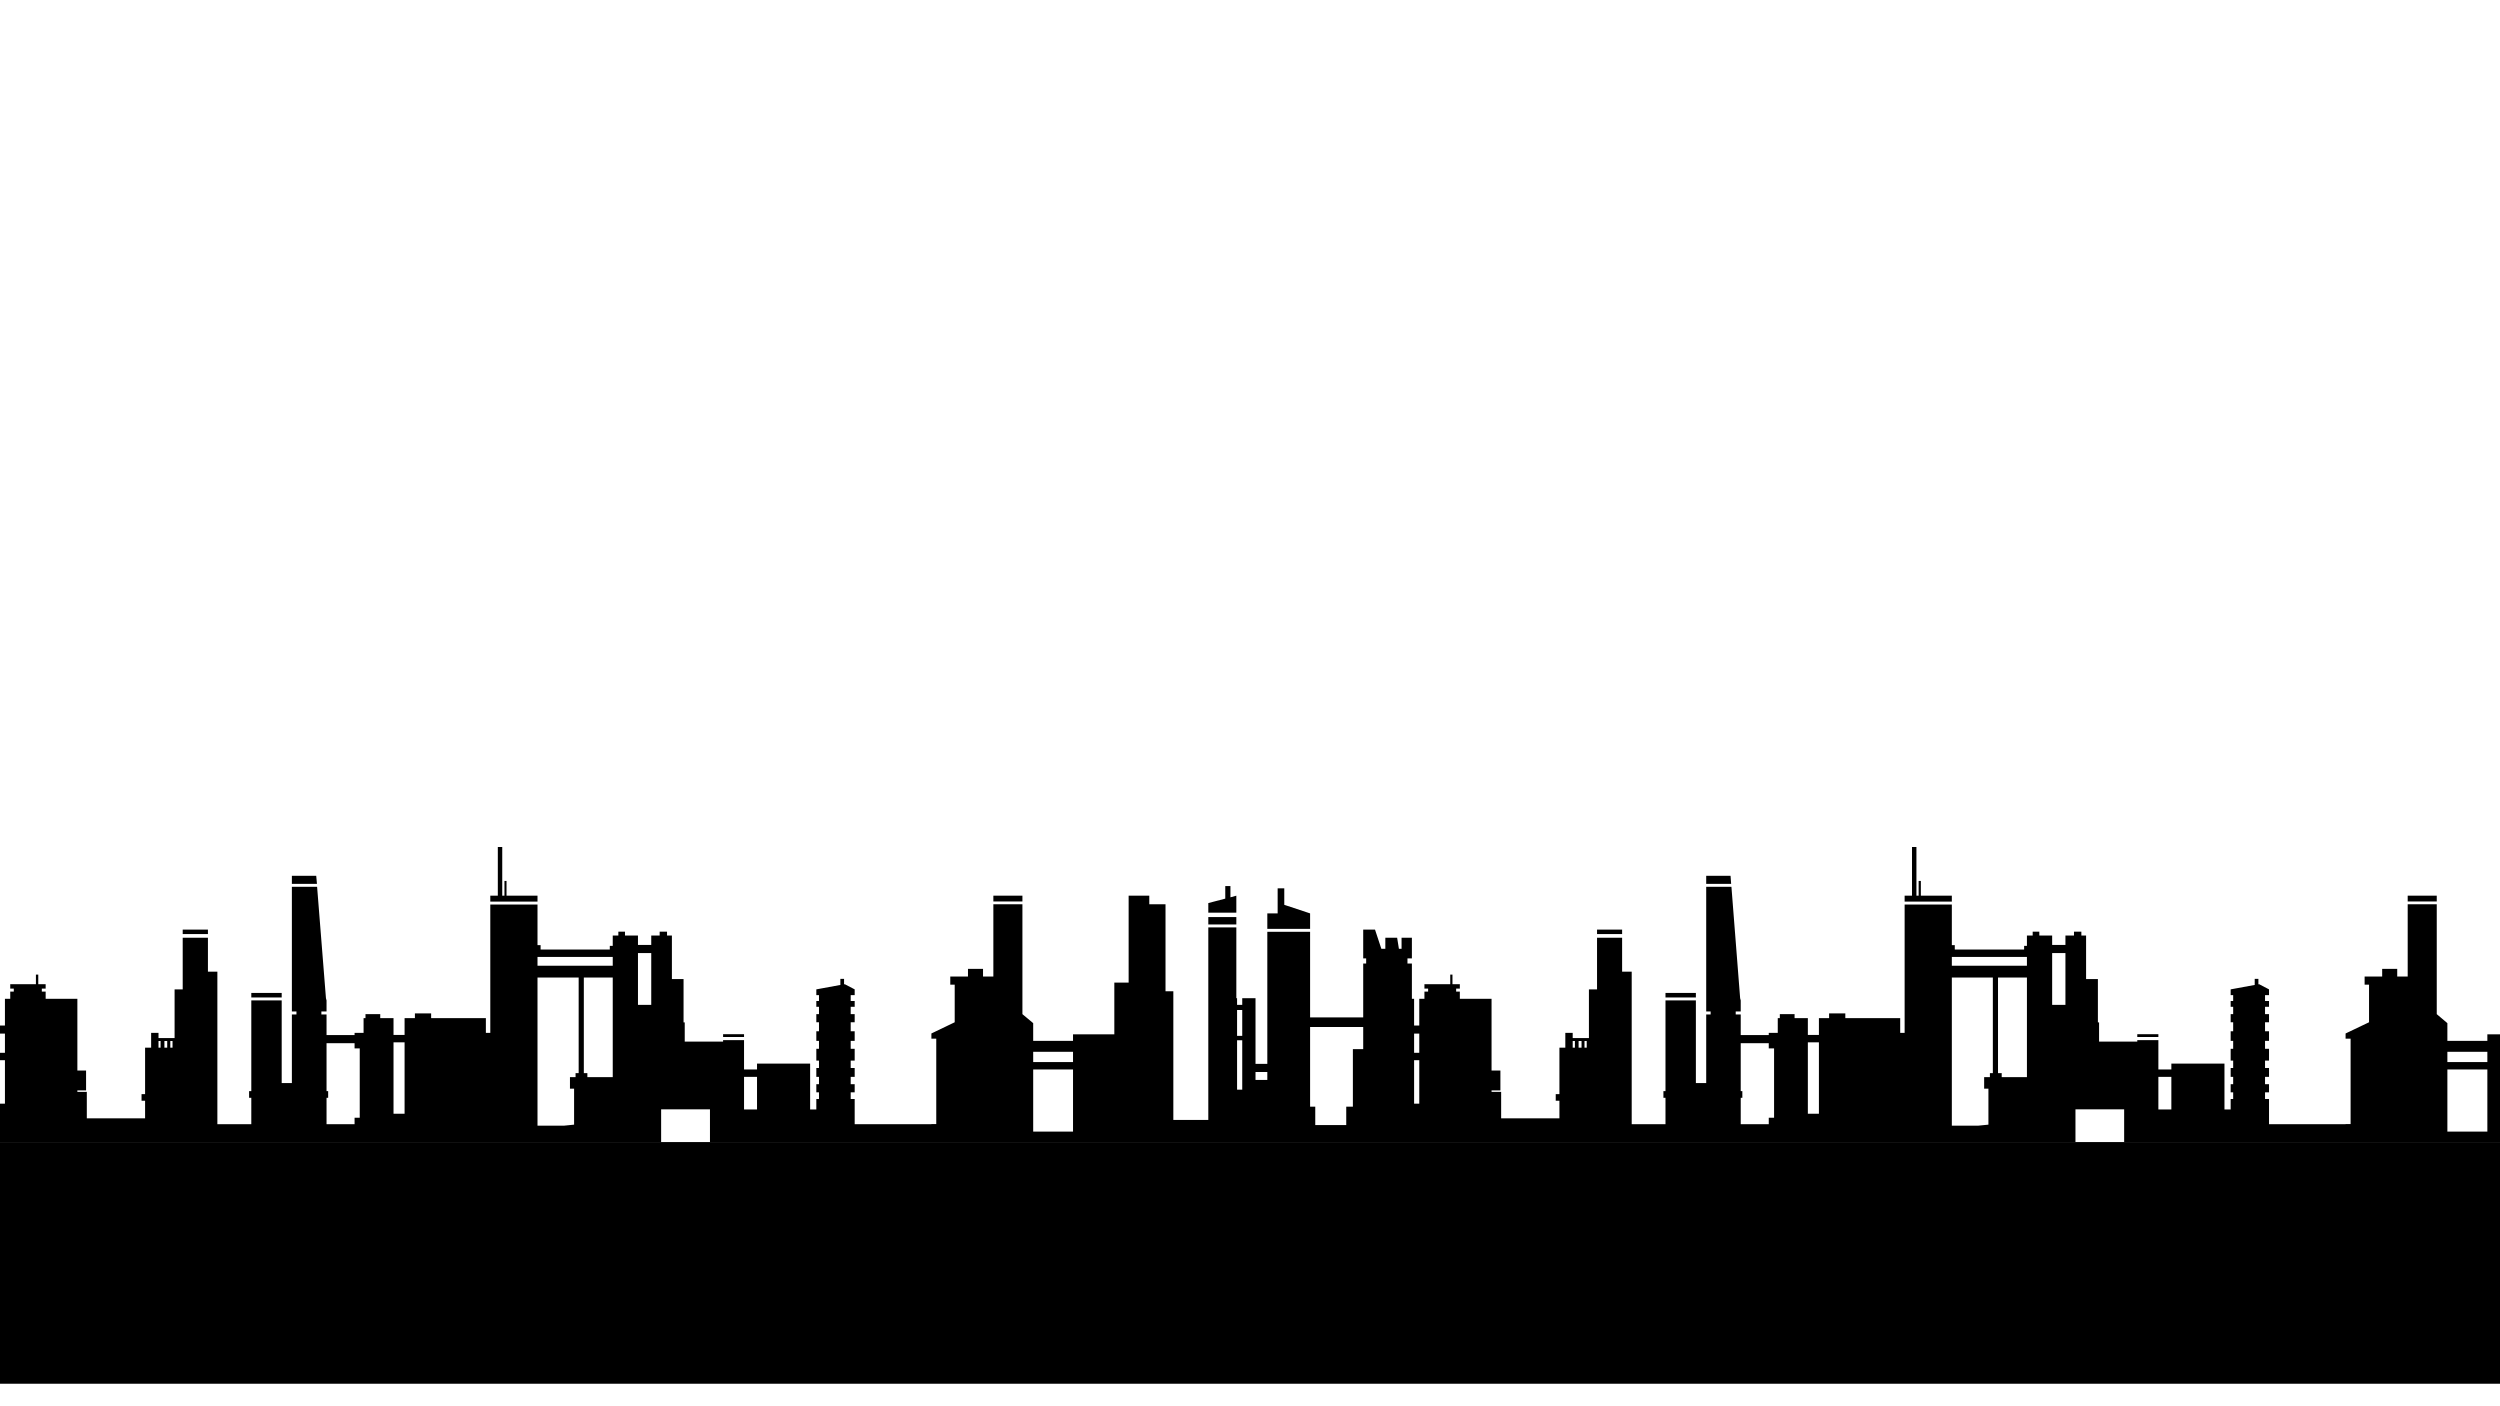<?xml version="1.0" encoding="utf-8"?>
<!-- Generator: Adobe Illustrator 16.0.0, SVG Export Plug-In . SVG Version: 6.00 Build 0)  -->
<!DOCTYPE svg PUBLIC "-//W3C//DTD SVG 1.1//EN" "http://www.w3.org/Graphics/SVG/1.1/DTD/svg11.dtd">
<svg version="1.1" id="Selected_Items" xmlns="http://www.w3.org/2000/svg" xmlns:xlink="http://www.w3.org/1999/xlink" x="0px"
	 y="0px" width="960px" height="540px" viewBox="0 0 960 540" enable-background="new 0 0 960 540" xml:space="preserve">
<symbol  id="Symbol_8" viewBox="-480.05 -181.9 959.35 181.9">
	<path fill-rule="evenodd" clip-rule="evenodd" d="M449.25-45.95h4.85v29.45h7.05v-2.9h5.45v-29.5h2.65v-43.6h10.05v-7.5H312.2v11.1
		h-16.5V-100h-462.8v11.1h-16.55V-100H-480v7.5h2.5v65.25h9.45v-24h0.25v-2.25h1.75v2.25h4.55V-73.5h4v44.75h14.45v-29H-425v18.25h1
		v1.75h-1V-28h3.95l2.15-6.5h1.4v3.75h3.95l0.65-3.75h0.9v3.75h3.45v-7H-410v-1.75h1.45v-11.95h0.75v-9.05h1.75v9.05h1.8V-49h1.2v1
		h-1.2v1.5h8.7v3.25h0.8v-3.25h2.5V-48h-1.3v-1h1.3v-2.45h10.75v-24.3h2.95v-6.75h-2.95V-83h3.2v-8.95h19.75V-86h-1.2v2.25h1.2V-68
		h2.05v5h2.5v-1.75h5.45v16.5h2.75v17.5h8.55v-11.5h3.2v-51.7h11.5V-85h-0.75v2.25h0.75V-52h10.3v-28h3.45v23.25h1.55v1h-1.55v42.25
		h8.55l3-37.75l0.2-0.75v-3.75h-1.75v-1h1.75v-7h9.5V-63h3.05v5h0.65v1.35h5V-58h4.5v-5.7h3.75v5.7h3.5v1.6h5.5V-58h18.55v-5h1.5
		v43.5h16v-13.75h1.05v-1.5h23.45v1.25h1v3.5h1.9v1.3h2.25V-30h4.4v-3.2h4.5v3.2h2.85v1.3h2.5V-30h1.65v-14.75h3.95v-14.7h0.4v-6.5
		h13v0.5h7.1v-9.95h4.4v2h18v-15.55h2.1v3.55h0.9v2.25h-0.9v2.75h0.9v2.5h-0.9v3h0.9v2.5h-0.9v4h0.9v2.7h-0.9v3.25h0.9v3.05h-0.9
		v2.75h0.9v2.5h-0.9v1.95h0.9v2h-0.9v1.95l8.15,1.5v2.05h1.25v-1.85l0.25,0.05l3.35-1.75v-1.95h-1.35v-2h1.35v-1.95h-1.35v-2.5h1.35
		v-2.75h-1.35v-3.05h1.35v-3.25h-1.35v-2.7h1.35v-4h-1.35v-2.5h1.35v-3h-1.35v-2.5h1.35v-2.75h-1.35v-2.25h1.35v-8.55h26v0.05h1.65
		v28.95h-1.65v1.75l7.9,3.8v12.75h-1.5v2.75h6v2.6h5.1v-2.6h3.5v24.5h9.85v-37.25l3.65-3.05v-6h13.5v2.2h14v17.55h4.85v29.45h7v-2.9
		h5.5v-29.5h2.65v-43.6H1.8v65.25h9.5v-24h0.25v-2.25h1.75v2.25h4.5V-73.5h4v44.75h14.5v-29h18v18.25h1v1.75h-1V-28h4l2.15-6.5h1.35
		v3.75h4l0.6-3.75h0.9v3.75h3.5v-7h-1.5v-1.75h1.5v-11.95h0.75v-9.05h1.75v9.05h1.75V-49h1.25v1h-1.25v1.5h8.75v3.25h0.75v-3.25h2.5
		V-48H85.8v-1h1.25v-2.45H97.8v-24.3h3v-6.75h-3V-83h3.25v-8.95h19.75V-86h-1.25v2.25h1.25V-68h2v5h2.5v-1.75h5.5v16.5h2.75v17.5
		h8.5v-11.5h3.25v-51.7h11.45V-85h-0.7v2.25h0.7V-52h10.3v-28h3.5v23.25h1.5v1h-1.5v42.25h8.55l2.95-37.75l0.2-0.75v-3.75h-1.7v-1
		h1.7v-7h9.5V-63h3.05v5h0.7v1.35h5V-58h4.5v-5.7h3.75v5.7h3.45v1.6h5.5V-58h18.6v-5h1.5v43.5h16v-13.75h1v-1.5h23.5v1.25h0.95v3.5
		h1.95v1.3h2.25V-30h4.35v-3.2h4.5v3.2h2.9v1.3h2.5V-30h1.6v-14.75h4v-14.7h0.4v-6.5h12.95v0.5h7.15v-9.95h4.4v2h18v-15.55h2.1v3.55
		h0.85v2.25h-0.85v2.75h0.85v2.5h-0.85v3h0.85v2.5h-0.85v4h0.85v2.7h-0.85v3.25h0.85v3.05h-0.85v2.75h0.85v2.5h-0.85v1.95h0.85v2
		h-0.85v1.95l8.15,1.5v2.05h1.25v-1.85l0.25,0.05l3.35-1.75v-1.95h-1.35v-2h1.35v-1.95h-1.35v-2.5h1.35v-2.75h-1.35v-3.05h1.35
		v-3.25h-1.35v-2.7h1.35v-4h-1.35v-2.5h1.35v-3h-1.35v-2.5h1.35v-2.75h-1.35v-2.25h1.35v-8.55h25.95v0.05h1.7v28.95h-1.7v1.75
		l7.95,3.8v12.75h-1.5v2.75h5.95v2.6h5.1v-2.6h3.55v24.5h9.85v-37.25l3.6-3.05v-6h13.55v2.2h13.95V-45.95z M408.3-16.5h9.85v-1.95
		h-9.85V-16.5z M435.3-72.9v3.5h-13.55v-3.5H435.3z M421.75-96.45h13.55v21.05h-13.55V-96.45z M328.2-88.95v11.05h-4.4v-11.05H328.2
		z M287.8-35.95V-53.5h4.5v17.55H287.8z M253.8-18.5h-16v2h2.5V0h1.5v-16.5h0.75v5h0.75v-5h10.5V-18.5z M253.8-37.25v-3h25.45v3
		H253.8z M269.45-44.25v-32.4h1.25V-78h8.55v33.75H269.45z M253.8-44.25v-50.2h8.9l3.5,0.35v12.2h-1.45v3.9h1.95v1.35h1v32.4H253.8z
		 M323.8-64.4h-7.15v0.95h7.15V-64.4z M170.55-9.75h8.25l0.2-2.75h-8.45V-9.75z M191.75-68.25v1.75h-9.5v-16.25h0.55V-85h-0.55
		v-8.95h9.5v2.2h1.8v23.5H191.75z M205-66.2v-24.2h3.75v24.2H205z M133.55-29.5v1.5h8.5v-1.5H133.55z M167.05-49.45V-51h-10.3v1.55
		H167.05z M128.3-65.75h-1V-68h1V-65.75z M130.05-68v2.25h-0.75V-68H130.05z M126.05-65.75h-0.75V-68h0.75V-65.75z M25.3-22.5v8.5
		h2.25v-5.6l8.75-2.9v-5.25H21.8v5.25H25.3z M1.8-19l5.75,1.5v4.25H9.3v-3.8l2,0.55v-5.75H1.8V-19z M13.3-55.25h-1.75V-64h1.75
		V-55.25z M1.8-23.75h9.5v-2.5H1.8V-23.75z M11.55-65.5v-16.75h1.75v16.75H11.55z M17.8-78.95h4v2.7h-4V-78.95z M71.55-69.75h1.75
		v6.5h-1.75V-69.75z M38.05-88v-6.25h10.5V-88h2.25v19.5h3.5v7.5h-18v-27H38.05z M71.55-72.25V-87h1.75v14.75H71.55z M-71.05-18.45
		v1.95h9.85v-1.95H-71.05z M-57.55-69.4v-3.5h13.5v3.5H-57.55z M-44.05-96.45v21.05h-13.5v-21.05H-44.05z M-151.15-88.95v11.05h-4.4
		v-11.05H-151.15z M-155.55-63.45v-0.95h-7.1v0.95H-155.55z M-191.5-35.95V-53.5h4.5v17.55H-191.5z M-200.05-40.25v3h-25.5v-3
		H-200.05z M-236.05-11.5v-5h10.5v-2h-16v2h2.55V0h1.5v-16.5h0.75v5H-236.05z M-225.55-44.25v-50.2h8.95l3.45,0.35v12.2h-1.4v3.9
		h1.9v1.35h1.05v32.4H-225.55z M-208.65-76.65V-78h8.6v33.75h-9.8v-32.4H-208.65z M-322.55-49.45h10.3V-51h-10.3V-49.45z
		 M-300.3-12.5h-8.5v2.75h8.25L-300.3-12.5z M-287.55-68.25v1.75h-9.5v-16.25h0.55V-85h-0.55v-8.95h9.5v2.2h1.75v23.5H-287.55z
		 M-274.35-66.2v-24.2h3.75v24.2H-274.35z M-345.8-29.5v1.5h8.55v-1.5H-345.8z M-349.25-65.75H-350V-68h0.75V-65.75z M-353.3-68
		v2.25h-0.7V-68H-353.3z M-352-68h0.95v2.25H-352V-68z M-443.05-27.75h-14.45v5.25h3.5v8.5h2.25v-5.6l8.7-2.9V-27.75z M-477.5-19
		l5.75,1.5v4.25h1.75v-3.8l1.95,0.55v-5.75h-9.45V-19z M-466.05-55.25h-1.75V-64h1.75V-55.25z M-477.5-23.75h9.45v-2.5h-9.45V-23.75
		z M-467.8-65.5v-16.75h1.75v16.75H-467.8z M-461.5-76.25v-2.7h4v2.7H-461.5z M-407.8-72.25V-87h1.75v14.75H-407.8z M-425-68.5v7.5
		h-18.05v-27h1.75v-6.25h10.5V-88h2.25v19.5H-425z M-406.05-63.25h-1.75v-6.5h1.75V-63.25z"/>
	<g id="Layer_3_1_">
		<polygon fill-rule="evenodd" clip-rule="evenodd" points="479.3,-181.9 -480.05,-181.9 -480.05,-100 479.3,-100 		"/>
	</g>
</symbol>
<use xlink:href="#Symbol_8"  width="959.35" height="181.9" x="-480.05" y="-181.9" transform="matrix(1.133 0 0 -1.133 461.95 325.25)" overflow="visible"/>
</svg>
